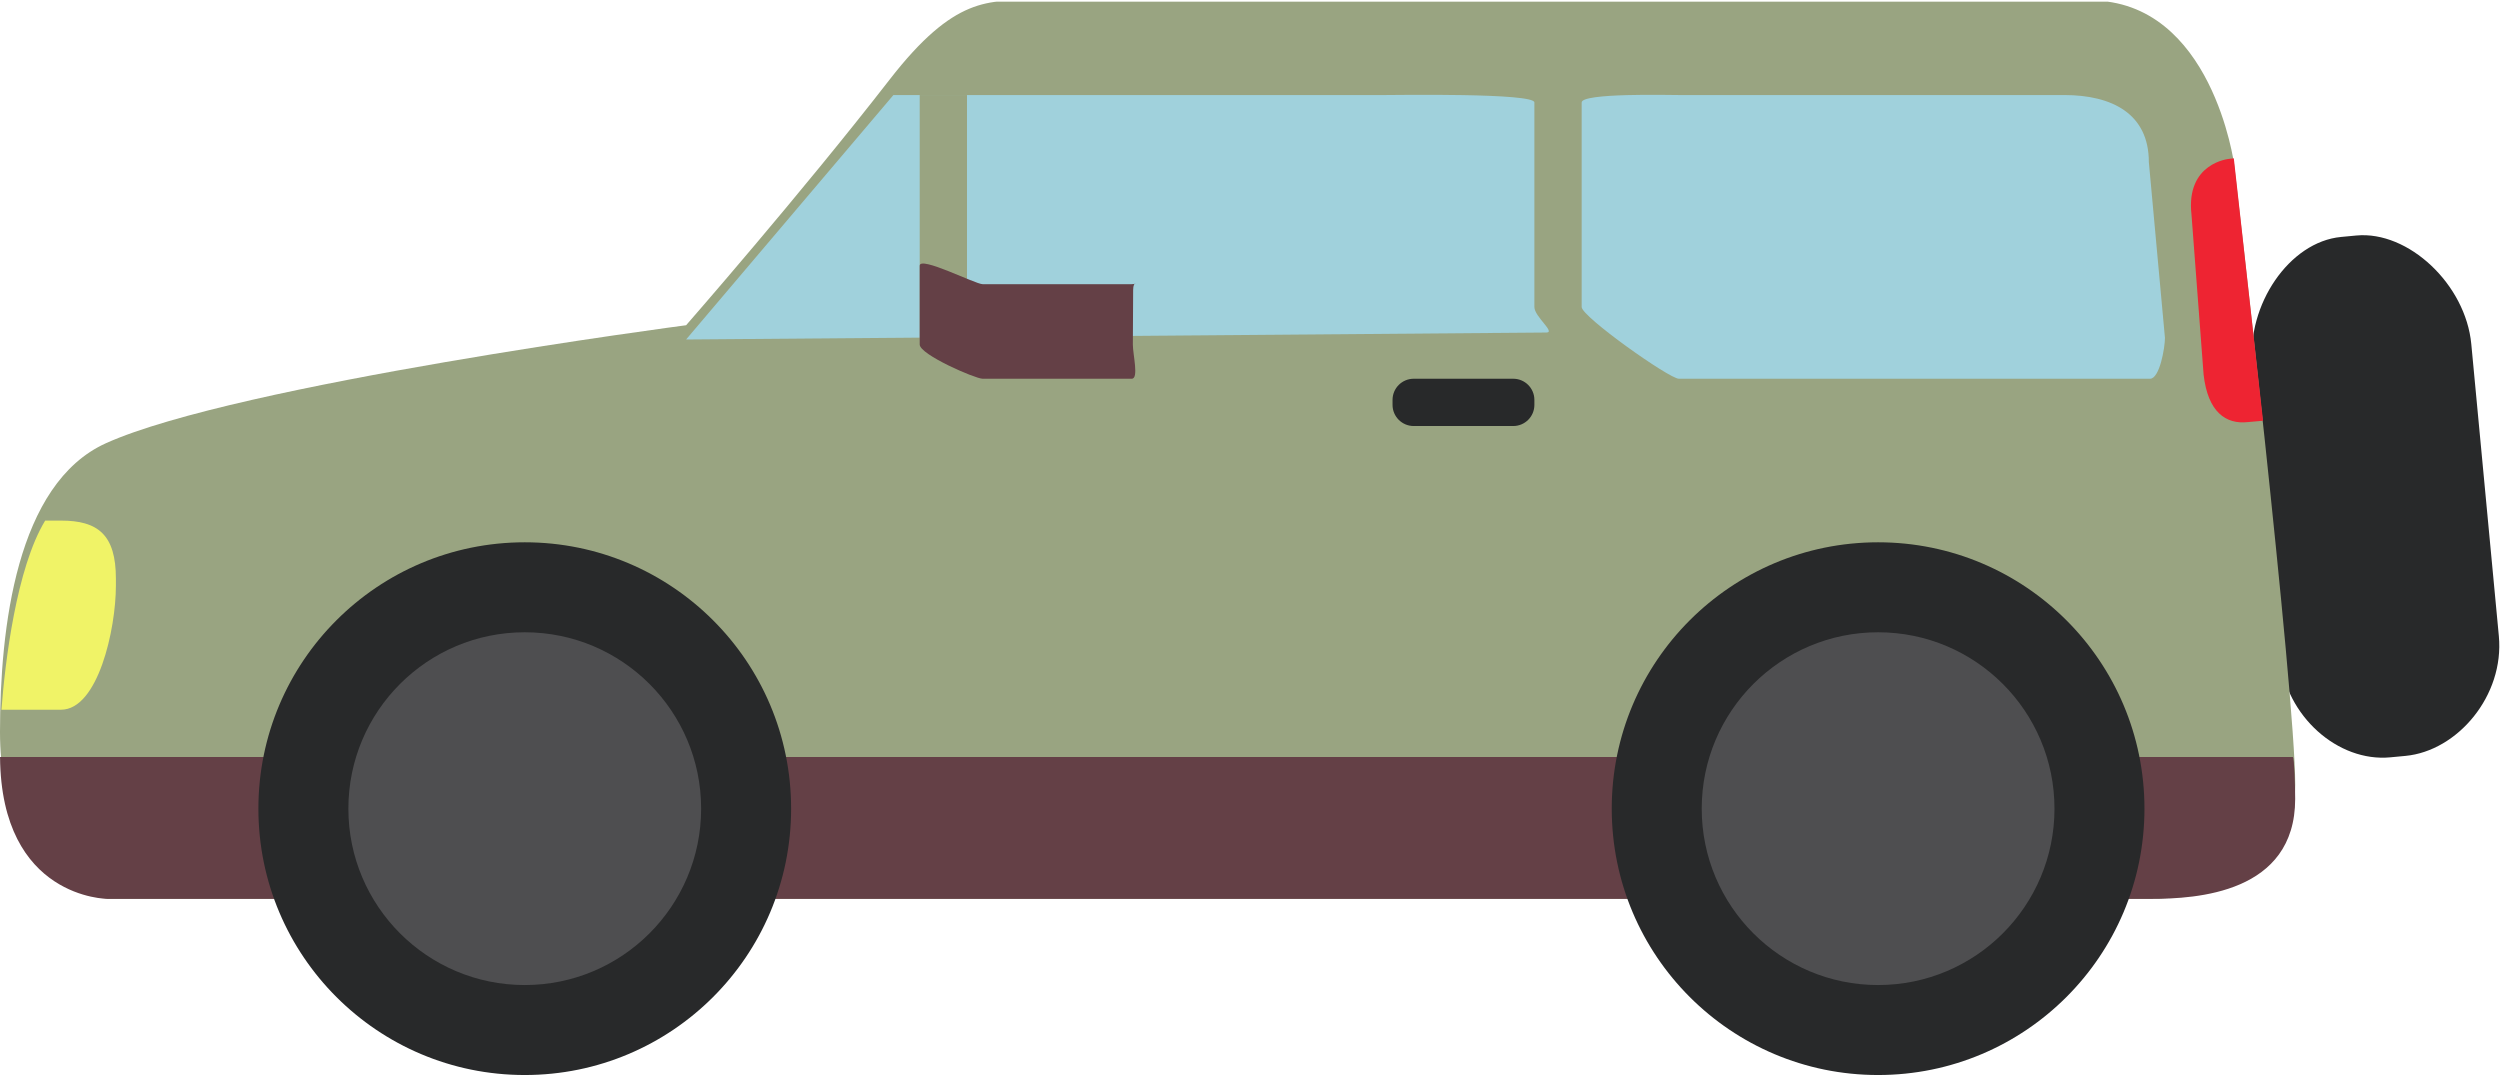 <?xml version="1.0" encoding="UTF-8" standalone="no"?>
<svg
   xmlns:dc="http://purl.org/dc/elements/1.1/"
   xmlns:cc="http://creativecommons.org/ns#"
   xmlns:rdf="http://www.w3.org/1999/02/22-rdf-syntax-ns#"
   xmlns:svg="http://www.w3.org/2000/svg"
   xmlns="http://www.w3.org/2000/svg"
   viewBox="0 0 70.48 30.307"
   height="30.307"
   width="70.48"
   xml:space="preserve"
   id="svg2"
   version="1.1"><defs
     id="defs6"><clipPath
       id="clipPath20"
       clipPathUnits="userSpaceOnUse"><path
         id="path18"
         d="M 0,0 H 528.586 V 227 H 0 Z" /></clipPath></defs><g
     transform="matrix(1.333,0,0,-1.333,0,30.307)"
     id="g10"><g
       transform="scale(0.1)"
       id="g12"><g
         id="g14"><g
           clip-path="url(#clipPath20)"
           id="g16"><path
             id="path22"
             style="fill:#28292a;fill-opacity:1;fill-rule:nonzero;stroke:none"
             d="m 482.188,88.473 c 1.191,-12.625 12.328,-22.324 23.328,-21.285 l 3.222,0.305 c 11,1.039 20.942,12.734 19.75,25.359 l -5.828,61.746 c -1.191,12.621 -13.312,23.992 -24.312,22.953 l -3.223,-0.305 c -11,-1.039 -19.957,-14.402 -18.77,-27.023 l 5.833,-61.75" /><path
             id="path24"
             style="fill:#99a481;fill-opacity:1;fill-rule:nonzero;stroke:none"
             d="m 472.516,192.535 c 0,0 -4.614,34.723 -30.438,34.723 -25.824,0 -208.086,0 -223.187,0 -9.684,0 -17.004,0.976 -30.746,-16.738 -18.782,-24.211 -43.04,-51.946 -43.04,-51.946 0,0 -94.992,-12.488 -122.664,-24.937 C 3.438,125.086 0,94.473 0,72.535 0,40.715 22.746,37.258 22.746,37.258 c 0,0 322.035,0 432.25,0 9.496,0 30.43,4.086 30.43,24.066 0,19.984 -12.91,131.211 -12.91,131.211" /><path
             id="path26"
             style="fill:#644046;fill-opacity:1;fill-rule:nonzero;stroke:none"
             d="m 485.414,58.406 c 0,-19.98 -20.93,-21.148 -30.43,-21.148 -110.214,0 -432.246,0 -432.246,0 0,0 -22.5,0 -22.727,30 H 484.918 c 0.312,0 0.496,-6.512 0.496,-8.852" /><path
             id="path28"
             style="fill:#a0d1dc;fill-opacity:1;fill-rule:nonzero;stroke:none"
             d="m 145.105,155.559 43.844,51.699 h 104 c 2.039,0 31.563,0.476 31.563,-1.563 v -43.269 c 0,-2.043 4.566,-5.395 2.527,-5.395 l -181.934,-1.472" /><path
             id="path30"
             style="fill:#a0d1dc;fill-opacity:1;fill-rule:nonzero;stroke:none"
             d="m 355.074,207.258 h 81.477 c 10.187,0 17.914,-3.988 17.914,-14.176 l 3.406,-37.191 c 0,-2.039 -1.117,-8.633 -3.156,-8.633 h -99.641 c -2.039,0 -20.562,13.125 -20.562,15.168 v 43.269 c 0,2.039 18.523,1.563 20.562,1.563" /><path
             id="path32"
             style="fill:#28292a;fill-opacity:1;fill-rule:nonzero;stroke:none"
             d="m 324.512,142.785 c 0,2.469 -2,4.473 -4.473,4.473 h -21.055 c -2.468,0 -4.472,-2.004 -4.472,-4.473 v -1.055 c 0,-2.472 2.004,-4.472 4.472,-4.472 h 21.055 c 2.473,0 4.473,2 4.473,4.472 v 1.055" /><path
             id="path34"
             style="fill:#28292a;fill-opacity:1;fill-rule:nonzero;stroke:none"
             d="M 54.648,56.336 C 54.648,25.219 79.871,0 110.984,0 c 31.11,0 56.332,25.219 56.332,56.336 0,31.113 -25.222,56.332 -56.332,56.332 -31.113,0 -56.336,-25.219 -56.336,-56.332" /><path
             id="path36"
             style="fill:#4e4e50;fill-opacity:1;fill-rule:nonzero;stroke:none"
             d="m 73.68,56.336 c 0,-20.602 16.703,-37.305 37.304,-37.305 20.598,0 37.301,16.703 37.301,37.305 0,20.598 -16.703,37.301 -37.301,37.301 -20.601,0 -37.304,-16.703 -37.304,-37.301" /><path
             id="path38"
             style="fill:#28292a;fill-opacity:1;fill-rule:nonzero;stroke:none"
             d="M 340.871,56.336 C 340.871,25.219 366.094,0 397.203,0 c 31.113,0 56.336,25.219 56.336,56.336 0,31.113 -25.223,56.332 -56.336,56.332 -31.109,0 -56.332,-25.219 -56.332,-56.332" /><path
             id="path40"
             style="fill:#4e4e50;fill-opacity:1;fill-rule:nonzero;stroke:none"
             d="m 359.902,56.336 c 0,-20.602 16.703,-37.305 37.301,-37.305 20.602,0 37.305,16.703 37.305,37.305 0,20.598 -16.703,37.301 -37.305,37.301 -20.598,0 -37.301,-16.703 -37.301,-37.301" /><path
             id="path42"
             style="fill:#f0f367;fill-opacity:1;fill-rule:nonzero;stroke:none"
             d="m 12.895,117.258 c 7.82,0 11.617,-2.977 11.617,-12.305 v -1.418 c 0,-9.324 -3.797,-26.277 -11.617,-26.277 H 0.309 c 0.75,10 3.156,30 9.246,40 h 3.34" /><path
             id="path44"
             style="fill:#99a481;fill-opacity:1;fill-rule:nonzero;stroke:none"
             d="m 194.512,147.258 h 10 v 60 h -10 z" /><path
             id="path46"
             style="fill:#644046;fill-opacity:1;fill-rule:nonzero;stroke:none"
             d="m 194.512,154.492 c 0,-2.137 11.769,-7.234 13.308,-7.234 h 31.532 c 1.539,0 0.238,5.097 0.238,7.234 l 0.062,11.531 c 0,2.137 1.239,1.235 -0.3,1.235 H 207.82 c -1.539,0 -13.308,6.043 -13.308,3.906 v -16.672" /><path
             id="path48"
             style="fill:#ee2432;fill-opacity:1;fill-rule:nonzero;stroke:none"
             d="m 471.48,193.766 c 0,0 -9.25,-0.789 -7.992,-11.844 l 2.559,-33.801 c 0.898,-7.922 4.719,-10.559 9.379,-10.031 l 3.191,0.285 -6.183,55.5 -0.954,-0.109" /></g></g></g></g></svg>
